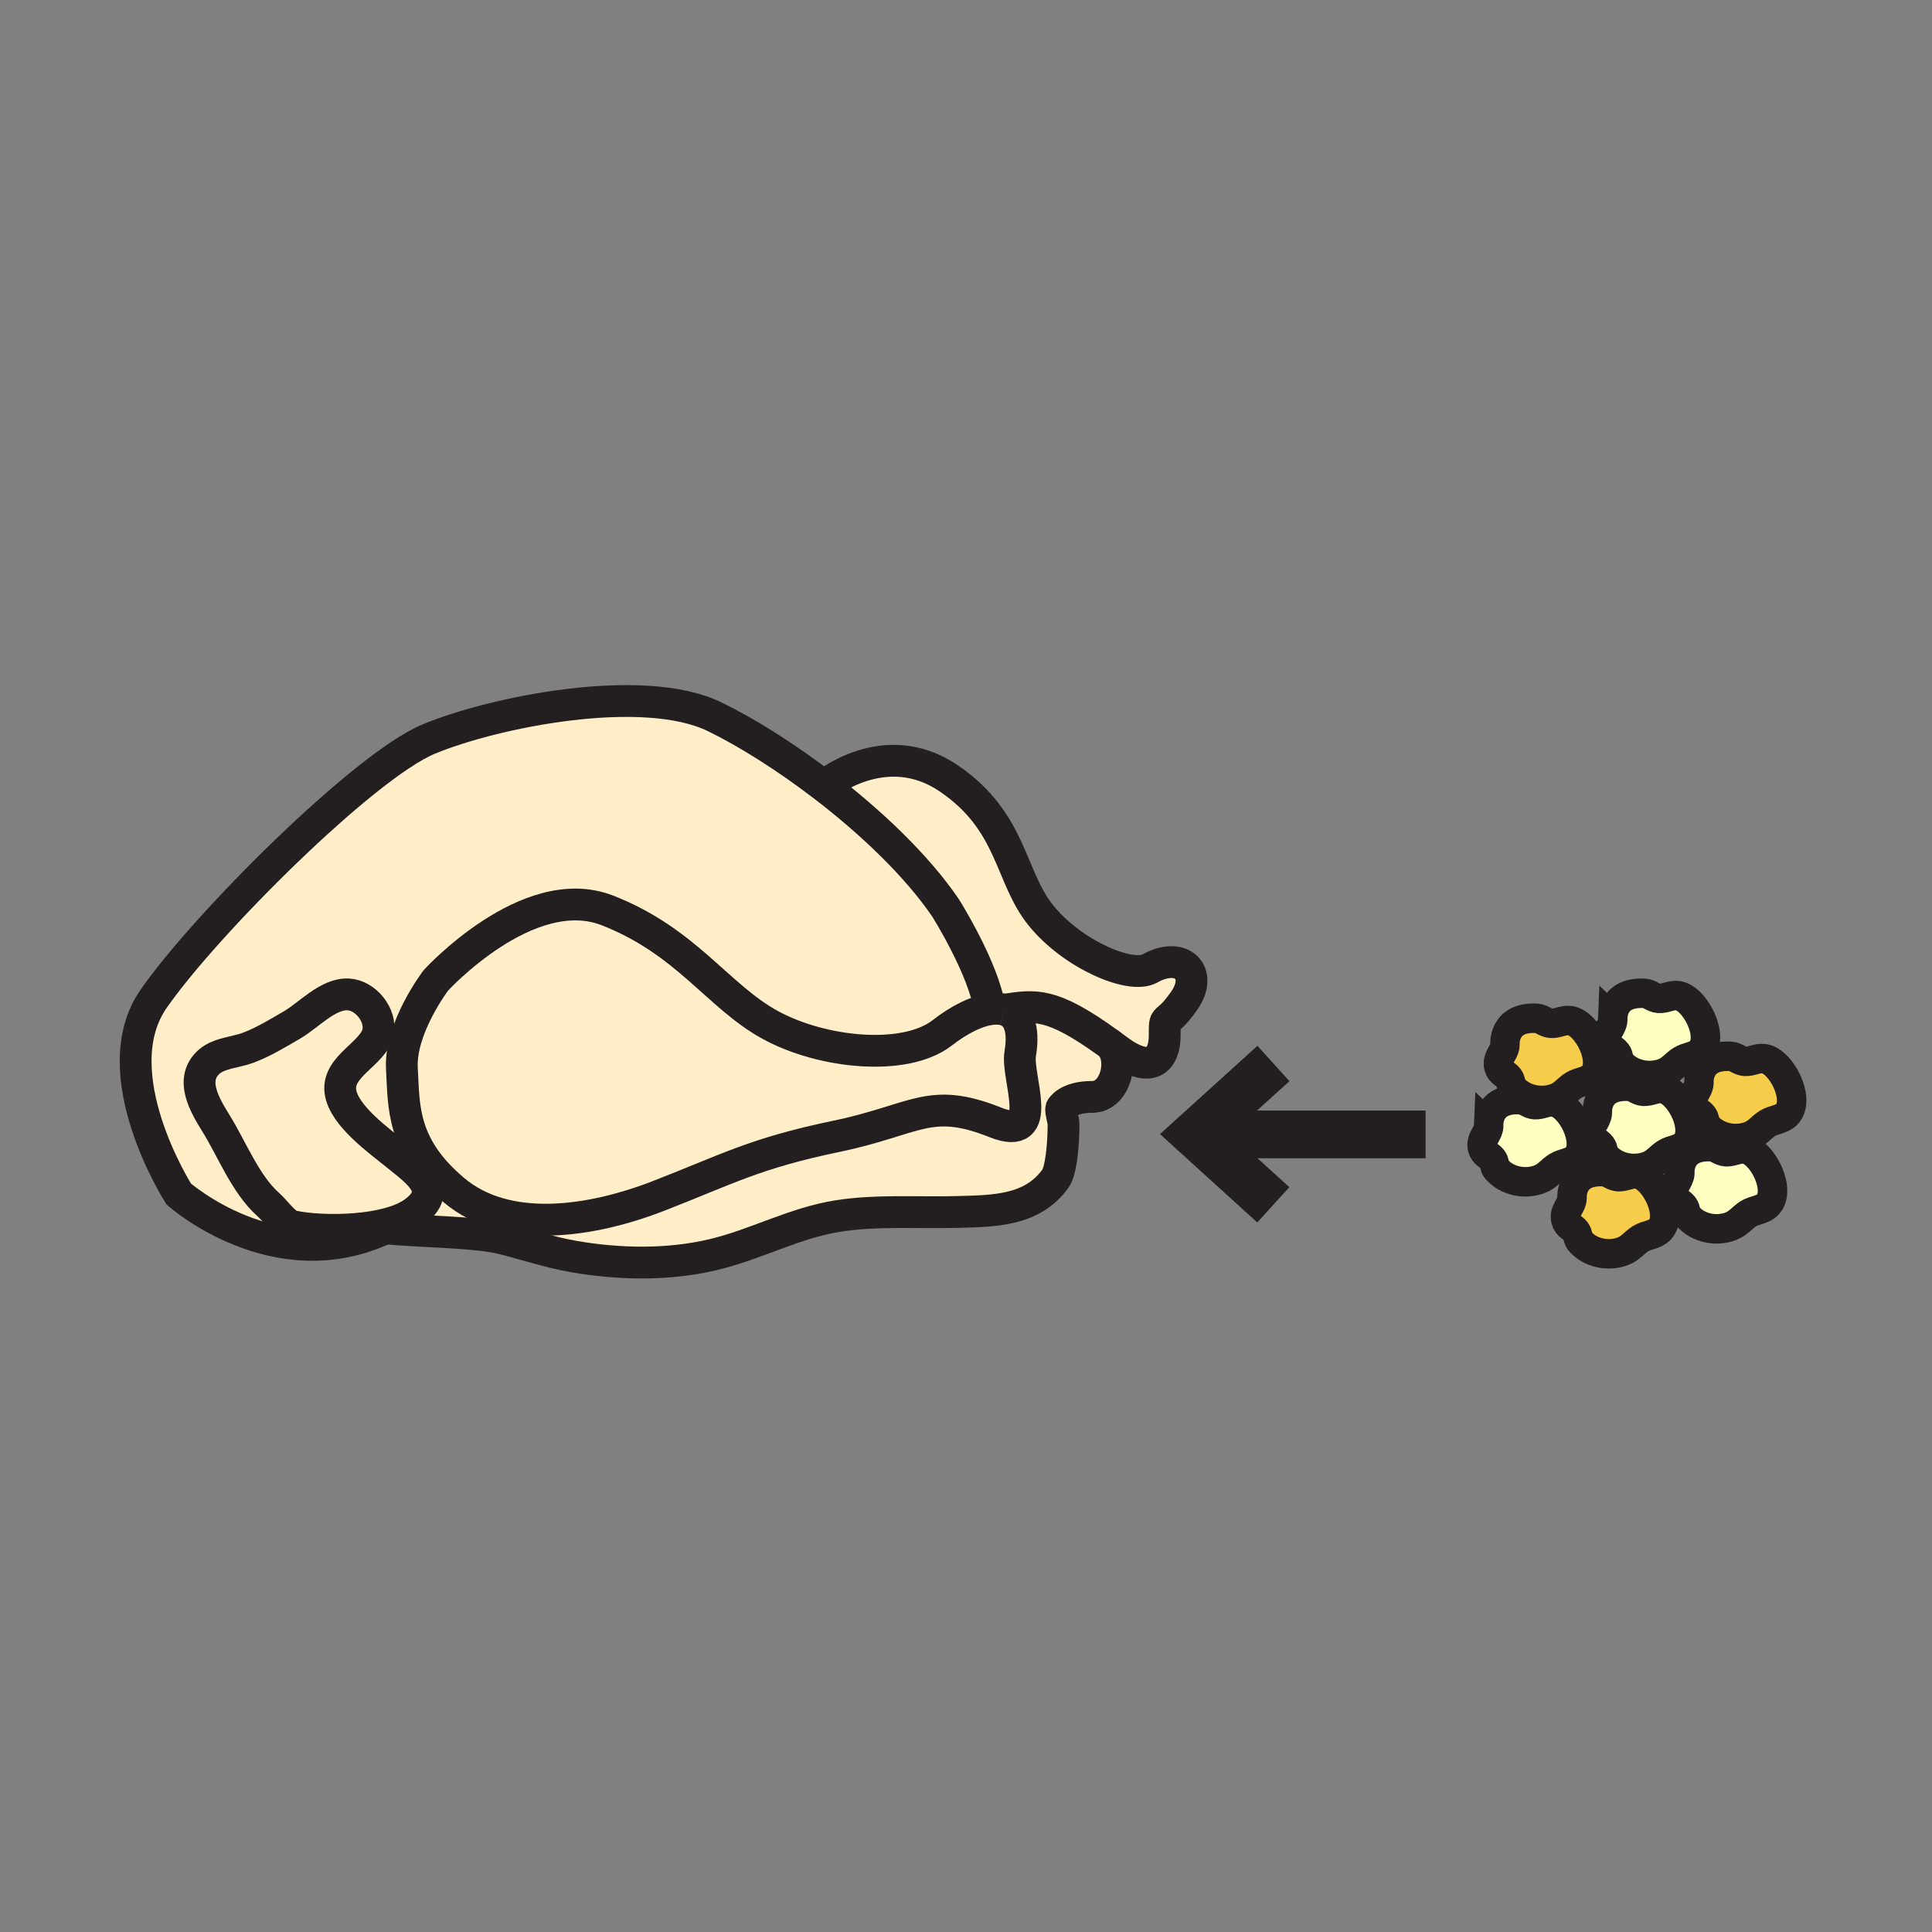 <?xml version="1.0" encoding="iso-8859-1"?>
<!-- Generator: Adobe Illustrator 12.0.1, SVG Export Plug-In . SVG Version: 6.00 Build 51448)  -->
<!DOCTYPE svg PUBLIC "-//W3C//DTD SVG 1.1//EN" "http://www.w3.org/Graphics/SVG/1.1/DTD/svg11.dtd">
<svg  version="1.1" id="Layer_1" xmlns="http://www.w3.org/2000/svg" xmlns:xlink="http://www.w3.org/1999/xlink" width="850.394" height="850.394"
	 viewBox="0 0 850.394 850.394" style="overflow:visible;enable-background:new 0 0 850.394 850.394;" xml:space="preserve">
<rect x="0" y="0" width="850.394" height="850.394" fill="#808080" stroke="none"/>
<g>
	<g id="XMLID_18_">
		<g>
			<path style="fill:#FFFFC2;" d="M768.1,505.76c7.601,1.15,16.24,18.16,9.91,24.561c-2.25,2.29-5.779,2.26-8.38,3.87
				c-2.8,1.729-4.34,4.21-7.71,5.529c-6.37,2.511-14.53,0.98-19.1-4.42c-0.91-1.069-0.74-3.04-1.7-4.29
				c-1.46-1.92-3.4-2.09-4.26-4.439c-0.061-0.16-0.11-0.32-0.16-0.5c-1.061-3.931,2.56-6.29,2.71-9.65c0,0-1.13-12.5,13.99-11.68
				c2.14,0.109,3.92,2.06,6.229,2.21c2.271,0.149,4.39-0.95,6.61-1.21C766.85,505.67,767.47,505.66,768.1,505.76z"/>
			<path style="fill:#F6CC4B;" d="M776.52,465.99c7.601,1.14,16.24,18.16,9.91,24.56c-2.25,2.271-5.77,2.26-8.37,3.86
				c-2.79,1.729-4.359,4.22-7.72,5.54c-1.47,0.58-3.03,0.939-4.62,1.09c-5.319,0.5-10.96-1.36-14.47-5.521
				c-0.92-1.079-0.75-3.039-1.7-4.289c-1.37-1.79-3.14-2.061-4.09-4c-0.13-0.271-0.24-0.591-0.34-0.94
				c-1.05-3.92,2.57-6.28,2.7-9.65c0,0-1.11-12.489,13.989-11.68c2.15,0.12,3.931,2.06,6.24,2.21
				C770.95,467.36,773.59,465.54,776.52,465.99z"/>
			<path style="fill:#FFFFC2;" d="M738.58,438.26c7.59,1.15,16.24,18.17,9.9,24.561c-2.25,2.279-5.761,2.27-8.36,3.88
				c-2.8,1.72-4.36,4.21-7.72,5.53c-6.381,2.5-14.54,0.97-19.091-4.431c-0.92-1.069-0.75-3.04-1.699-4.29
				c-1.561-2.05-3.67-2.1-4.431-4.939c-1.06-3.931,2.57-6.28,2.7-9.65c0,0-1.12-12.49,14-11.689c2.14,0.119,3.92,2.069,6.22,2.22
				C733.01,439.64,735.66,437.82,738.58,438.26z"/>
			<path style="fill:#FFFFC2;" d="M741.22,487.93c2.92,5.54,3.971,12.28,0.49,15.801c-2.25,2.289-5.78,2.27-8.38,3.88
				c-2.79,1.729-4.35,4.21-7.71,5.529c-1.99,0.78-4.15,1.17-6.33,1.17c-4.79,0-9.63-1.88-12.771-5.59
				c-0.909-1.08-0.739-3.05-1.699-4.3c-1.551-2.04-3.66-2.1-4.42-4.939c-1.061-3.921,2.56-6.29,2.699-9.65
				c0,0-1.119-12.49,13.99-11.68c2.15,0.109,3.94,2.06,6.24,2.21c2.9,0.189,5.54-1.63,8.47-1.19
				C735.21,479.69,738.84,483.41,741.22,487.93z"/>
			<path style="fill:#F6CC4B;" d="M731.1,527.7c2.08,5.03,2.49,10.54-0.54,13.609c-2.26,2.271-5.77,2.261-8.38,3.86
				c-2.79,1.73-4.34,4.22-7.71,5.54c-6.37,2.5-14.54,0.98-19.1-4.42c-0.91-1.09-0.75-3.04-1.7-4.31
				c-1.56-2.04-3.65-2.091-4.42-4.931c-1.06-3.92,2.57-6.28,2.71-9.649c0,0-1.13-12.49,13.99-11.681
				c2.14,0.11,3.93,2.061,6.229,2.21c2.431,0.17,4.69-1.1,7.08-1.25c0.46-0.02,0.92-0.01,1.391,0.061
				C724.61,517.34,728.84,522.24,731.1,527.7z"/>
			<path style="fill:#FFFFC2;" d="M683.95,485.05c7.609,1.15,16.24,18.16,9.91,24.57c-2.25,2.27-5.771,2.25-8.37,3.86
				c-2.8,1.729-4.351,4.21-7.721,5.539c-6.359,2.5-14.529,0.971-19.09-4.43c-0.91-1.07-0.75-3.04-1.699-4.3
				c-1.561-2.04-3.66-2.09-4.431-4.93c-1.06-3.931,2.57-6.29,2.71-9.65c0,0-1.12-12.49,13.99-11.68c2.14,0.109,3.93,2.06,6.23,2.21
				C678.38,486.42,681.03,484.6,683.95,485.05z"/>
			<path style="fill:#F6CC4B;" d="M691.13,449.24c7.601,1.16,16.24,18.17,9.91,24.569c-2.25,2.28-5.76,2.261-8.37,3.87
				c-2.8,1.721-4.36,4.2-7.71,5.53c-6.38,2.5-14.54,0.97-19.11-4.42c-0.909-1.08-0.739-3.05-1.689-4.3
				c-1.561-2.04-3.66-2.09-4.43-4.94c-1.061-3.92,2.579-6.28,2.699-9.64c0,0-1.109-12.5,14-11.69c2.141,0.12,3.931,2.07,6.23,2.21
				C685.56,450.62,688.21,448.8,691.13,449.24z"/>
			<path style="fill:#FFEEC8;" d="M169.63,540.6c-48.22,22.891-90.95-15.029-90.95-15.029S44.79,472.52,67.59,439.68
				c22.81-32.84,92.6-102.49,121.09-114.36c28.49-11.87,94.24-25.21,125.88-9.83c14.08,6.85,31.27,17.62,48.02,30.46
				c20.88,15.99,41.1,35.18,53.77,53.9c0,0,16.79,26.78,19.25,44.18l0.03,0.21c-6.06,0.92-13.44,4.59-20.87,10.359
				c-16.28,12.66-52.66,9.141-75.7-3.439s-36.85-36.84-71.76-50.45c-34.93-13.58-75.45,30.82-75.45,30.82s-15.95,20.92-14.95,38.8
				c0.93,16.64-0.25,34.03,22.92,53.55c23.17,19.53,60.11,14.17,90.17,2.47c30.05-11.689,42.32-18.729,77.9-26.13
				c35.58-7.37,41.05-17.819,70.23-6.189c22.37,8.91,9.18-19.811,10.939-30.221c1.971-11.67-1.13-17.729-6.97-19.35
				c13.53-2,20.49-3.57,45.72,14.66c7.4,5.13,4,23.7-7.079,23.7c-11.091,0-13.601,5.04-13.601,5.04c-0.38,1.34,1,5.18,1,7.05
				c0,8.87-1.07,20.38-3.56,23.85c-10.17,14.181-26.73,14.271-43.08,14.7c-17.25,0.48-35.48-0.91-52.56,1.771
				c-19.44,3.05-36.28,12.63-55.24,17.069c-19.76,4.65-41.23,4.23-61.09,0.79c-10.79-1.89-20.9-5.28-31.48-7.96
				C209.15,542.11,181.87,542.11,169.63,540.6z M129.08,539.8c13.62,2.79,41.4,2.38,53.12-6.16c13.47-9.81,1.75-17.649-7.59-25.25
				c-7.44-6.069-23.35-17.25-24.78-27.96c-1.5-11.3,14.69-16.689,16.59-26.13c1.52-7.59-5.62-16.24-13.13-16.6
				c-9-0.44-17.48,9.24-24.78,13.46c-6.34,3.66-12.75,7.63-19.59,10.13c-5.04,1.84-12.44,2.28-16.66,5.87
				c-9.07,7.74-2.2,19.21,2.84,27.34c6.91,11.13,12.96,26.81,22.95,35.67C121.29,533.03,125.38,539.19,129.08,539.8z"/>
			<path style="fill:#FFEEC8;" d="M435.6,444.03c-2.46-17.4-19.25-44.18-19.25-44.18c-12.67-18.72-32.89-37.91-53.77-53.9
				c0,0,26.77-22.52,54.99-3.37c28.22,19.15,26.74,43.3,40.67,60.45c13.93,17.15,39.41,28.01,47.88,23.27
				c13.939-7.83,23.71,1.88,15.11,14.19c-8.58,12.319-8.58,5.06-8.58,15.38s-5.851,17.399-20.74,6.26
				c-1.42-1.06-2.79-2.07-4.101-3.01c-25.229-18.23-32.189-16.66-45.72-14.66h-0.01c-1.89-0.53-4.07-0.59-6.45-0.22L435.6,444.03z"
				/>
			<path style="fill:#FFEEC8;" d="M442.09,444.46c5.84,1.62,8.94,7.68,6.97,19.35c-1.76,10.41,11.431,39.131-10.939,30.221
				c-29.18-11.63-34.65-1.181-70.23,6.189c-35.58,7.4-47.85,14.44-77.9,26.13c-30.06,11.7-67,17.061-90.17-2.47
				c-23.17-19.52-21.99-36.91-22.92-53.55c-1-17.88,14.95-38.8,14.95-38.8s40.52-44.4,75.45-30.82
				c34.91,13.61,48.72,37.87,71.76,50.45s59.42,16.1,75.7,3.439c7.43-5.77,14.811-9.439,20.87-10.359
				c2.38-0.37,4.561-0.311,6.45,0.22H442.09z"/>
			<path style="fill:#FFEEC8;" d="M174.61,508.39c9.34,7.601,21.06,15.44,7.59,25.25c-11.72,8.54-39.5,8.95-53.12,6.16
				c-3.7-0.609-7.79-6.77-11.03-9.63c-9.99-8.86-16.04-24.54-22.95-35.67c-5.04-8.13-11.91-19.6-2.84-27.34
				c4.22-3.59,11.62-4.03,16.66-5.87c6.84-2.5,13.25-6.47,19.59-10.13c7.3-4.22,15.78-13.9,24.78-13.46
				c7.51,0.359,14.65,9.01,13.13,16.6c-1.9,9.44-18.09,14.83-16.59,26.13C151.26,491.14,167.17,502.32,174.61,508.39z"/>
		</g>
		<g>
			<path style="fill:none;stroke:#231F20;stroke-width:14;" d="M435.6,444.03c-2.46-17.4-19.25-44.18-19.25-44.18
				c-12.67-18.72-32.89-37.91-53.77-53.9c-16.75-12.84-33.94-23.61-48.02-30.46c-31.64-15.38-97.39-2.04-125.88,9.83
				c-28.49,11.87-98.28,81.52-121.09,114.36c-22.8,32.84,11.09,85.891,11.09,85.891s42.73,37.92,90.95,15.029"/>
			<path style="fill:none;stroke:#231F20;stroke-width:14;" d="M442.09,444.46c5.84,1.62,8.94,7.68,6.97,19.35
				c-1.76,10.41,11.431,39.131-10.939,30.221c-29.18-11.63-34.65-1.181-70.23,6.189c-35.58,7.4-47.85,14.44-77.9,26.13
				c-30.06,11.7-67,17.061-90.17-2.47c-23.17-19.52-21.99-36.91-22.92-53.55c-1-17.88,14.95-38.8,14.95-38.8s40.52-44.4,75.45-30.82
				c34.91,13.61,48.72,37.87,71.76,50.45s59.42,16.1,75.7,3.439c7.43-5.77,14.811-9.439,20.87-10.359
				c2.38-0.37,4.561-0.311,6.45,0.22"/>
			<path style="fill:none;stroke:#231F20;stroke-width:14;" d="M129.08,539.8c-3.7-0.609-7.79-6.77-11.03-9.63
				c-9.99-8.86-16.04-24.54-22.95-35.67c-5.04-8.13-11.91-19.6-2.84-27.34c4.22-3.59,11.62-4.03,16.66-5.87
				c6.84-2.5,13.25-6.47,19.59-10.13c7.3-4.22,15.78-13.9,24.78-13.46c7.51,0.359,14.65,9.01,13.13,16.6
				c-1.9,9.44-18.09,14.83-16.59,26.13c1.43,10.71,17.34,21.891,24.78,27.96c9.34,7.601,21.06,15.44,7.59,25.25
				C170.48,542.18,142.7,542.59,129.08,539.8z"/>
			<path style="fill:none;stroke:#231F20;stroke-width:14;" d="M169.63,540.6c12.24,1.511,39.52,1.511,51.49,4.53
				c10.58,2.68,20.69,6.07,31.48,7.96c19.86,3.44,41.33,3.86,61.09-0.79c18.96-4.439,35.8-14.02,55.24-17.069
				c17.08-2.681,35.31-1.29,52.56-1.771c16.35-0.43,32.91-0.52,43.08-14.7c2.489-3.47,3.56-14.979,3.56-23.85
				c0-1.87-1.38-5.71-1-7.05c0,0,2.51-5.04,13.601-5.04c11.079,0,14.479-18.57,7.079-23.7"/>
			<path style="fill:none;stroke:#231F20;stroke-width:14;" d="M362.58,345.95c0,0,26.77-22.52,54.99-3.37
				c28.22,19.15,26.74,43.3,40.67,60.45c13.93,17.15,39.41,28.01,47.88,23.27c13.939-7.83,23.71,1.88,15.11,14.19
				c-8.58,12.319-8.58,5.06-8.58,15.38s-5.851,17.399-20.74,6.26c-1.42-1.06-2.79-2.07-4.101-3.01
				c-25.229-18.23-32.189-16.66-45.72-14.66h-0.01"/>
			<path style="fill:none;stroke:#231F20;stroke-width:12.978;" d="M719.29,514.31c-4.79,0-9.63-1.88-12.771-5.59
				c-0.909-1.08-0.739-3.05-1.699-4.3c-1.551-2.04-3.66-2.1-4.42-4.939c-1.061-3.921,2.56-6.29,2.699-9.65
				c0,0-1.119-12.49,13.99-11.68c2.15,0.109,3.94,2.06,6.24,2.21c2.9,0.189,5.54-1.63,8.47-1.19c3.41,0.521,7.04,4.24,9.42,8.76
				c2.92,5.54,3.971,12.28,0.49,15.801c-2.25,2.289-5.78,2.27-8.38,3.88c-2.79,1.729-4.35,4.21-7.71,5.529
				C723.63,513.92,721.47,514.31,719.29,514.31z"/>
			<path style="fill:none;stroke:#231F20;stroke-width:12.978;" d="M676.43,448.22c2.141,0.12,3.931,2.07,6.23,2.21
				c2.899,0.19,5.55-1.63,8.47-1.189c7.601,1.16,16.24,18.17,9.91,24.569c-2.25,2.28-5.76,2.261-8.37,3.87
				c-2.8,1.721-4.36,4.2-7.71,5.53c-6.38,2.5-14.54,0.97-19.11-4.42c-0.909-1.08-0.739-3.05-1.689-4.3
				c-1.561-2.04-3.66-2.09-4.43-4.94c-1.061-3.92,2.579-6.28,2.699-9.64C662.43,459.91,661.32,447.41,676.43,448.22z"/>
			<path style="fill:none;stroke:#231F20;stroke-width:12.978;" d="M723.88,437.23c2.14,0.119,3.92,2.069,6.22,2.22
				c2.91,0.189,5.561-1.63,8.48-1.19c7.59,1.15,16.24,18.17,9.9,24.561c-2.25,2.279-5.761,2.27-8.36,3.88
				c-2.8,1.72-4.36,4.21-7.72,5.53c-6.381,2.5-14.54,0.97-19.091-4.431c-0.92-1.069-0.75-3.04-1.699-4.29
				c-1.561-2.05-3.67-2.1-4.431-4.939c-1.06-3.931,2.57-6.28,2.7-9.65C709.88,448.92,708.76,436.43,723.88,437.23z"/>
			<path style="fill:none;stroke:#231F20;stroke-width:12.978;" d="M745.46,487.23c-0.13-0.271-0.24-0.591-0.34-0.94
				c-1.05-3.92,2.57-6.28,2.7-9.65c0,0-1.11-12.489,13.989-11.68c2.15,0.12,3.931,2.06,6.24,2.21c2.9,0.19,5.54-1.63,8.47-1.18
				c7.601,1.14,16.24,18.16,9.91,24.56c-2.25,2.271-5.77,2.26-8.37,3.86c-2.79,1.729-4.359,4.22-7.72,5.54
				c-1.47,0.58-3.03,0.939-4.62,1.09c-5.319,0.5-10.96-1.36-14.47-5.521c-0.92-1.079-0.75-3.039-1.7-4.289
				C748.18,489.44,746.41,489.17,745.46,487.23z"/>
			<path style="fill:none;stroke:#231F20;stroke-width:12.978;" d="M731.1,527.7c2.08,5.03,2.49,10.54-0.54,13.609
				c-2.26,2.271-5.77,2.261-8.38,3.86c-2.79,1.73-4.34,4.22-7.71,5.54c-6.37,2.5-14.54,0.98-19.1-4.42
				c-0.91-1.09-0.75-3.04-1.7-4.31c-1.56-2.04-3.65-2.091-4.42-4.931c-1.06-3.92,2.57-6.28,2.71-9.649c0,0-1.13-12.49,13.99-11.681
				c2.14,0.11,3.93,2.061,6.229,2.21c2.431,0.17,4.69-1.1,7.08-1.25c0.46-0.02,0.92-0.01,1.391,0.061
				C724.61,517.34,728.84,522.24,731.1,527.7z"/>
			<path style="fill:none;stroke:#231F20;stroke-width:12.978;" d="M736.86,526.57c-0.061-0.16-0.11-0.32-0.16-0.5
				c-1.061-3.931,2.56-6.29,2.71-9.65c0,0-1.13-12.5,13.99-11.68c2.14,0.109,3.92,2.06,6.229,2.21c2.271,0.149,4.39-0.95,6.61-1.21
				c0.609-0.07,1.229-0.08,1.859,0.02c7.601,1.15,16.24,18.16,9.91,24.561c-2.25,2.29-5.779,2.26-8.38,3.87
				c-2.8,1.729-4.34,4.21-7.71,5.529c-6.37,2.511-14.53,0.98-19.1-4.42c-0.91-1.069-0.74-3.04-1.7-4.29
				C739.66,529.09,737.72,528.92,736.86,526.57z"/>
			<path style="fill:none;stroke:#231F20;stroke-width:12.978;" d="M669.25,484.03c2.14,0.109,3.93,2.06,6.23,2.21
				c2.899,0.18,5.55-1.641,8.47-1.19c7.609,1.15,16.24,18.16,9.91,24.57c-2.25,2.27-5.771,2.25-8.37,3.86
				c-2.8,1.729-4.351,4.21-7.721,5.539c-6.359,2.5-14.529,0.971-19.09-4.43c-0.91-1.07-0.75-3.04-1.699-4.3
				c-1.561-2.04-3.66-2.09-4.431-4.93c-1.06-3.931,2.57-6.29,2.71-9.65C655.26,495.71,654.14,483.22,669.25,484.03z"/>
			<line style="fill:none;stroke:#231F20;stroke-width:21;" x1="627.5" y1="499.32" x2="526.86" y2="499.32"/>
			<polyline style="fill:none;stroke:#231F20;stroke-width:21;" points="560.46,530.31 526.21,499.2 560.52,468.11 			"/>
		</g>
	</g>
</g>
<rect style="fill:none;" width="850.394" height="850.394"/>
</svg>
